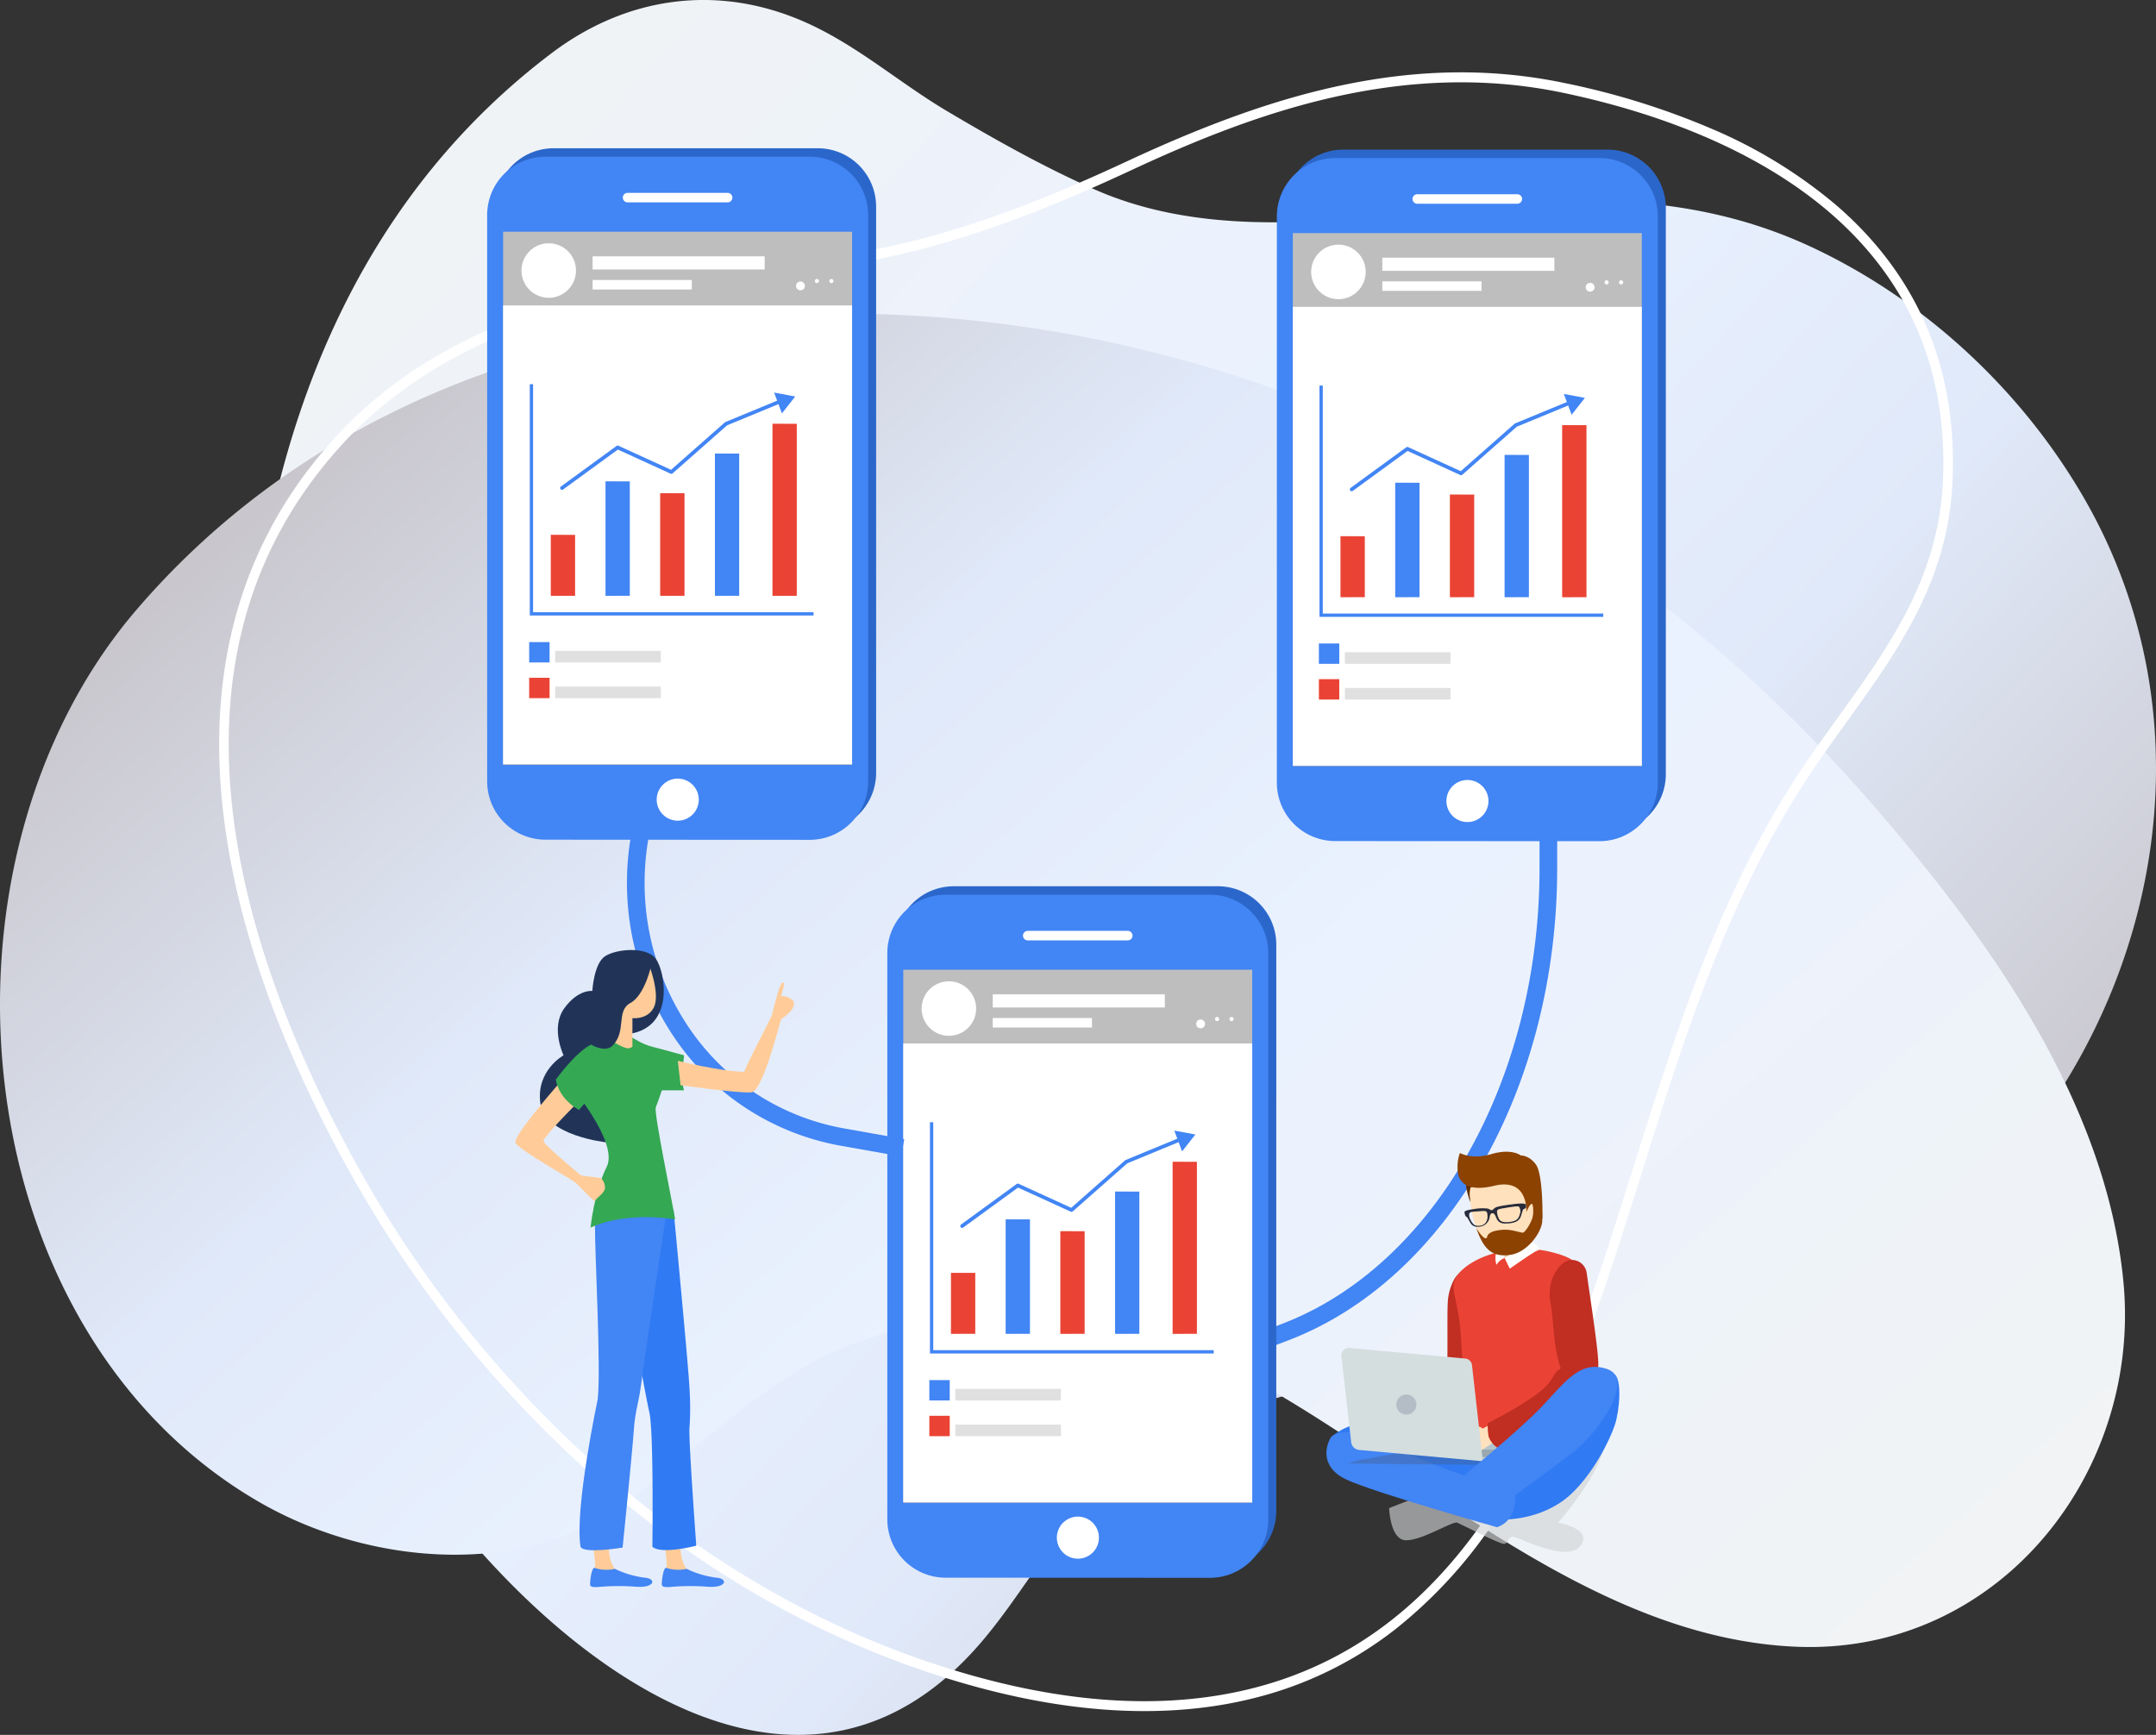 <svg xmlns="http://www.w3.org/2000/svg" xmlns:xlink="http://www.w3.org/1999/xlink" width="610.752" height="491.499" viewBox="0 0 610.752 491.499">
  <rect x="0" y="0" width="610.752" height="491.499" fill="#333333" stroke="none"/>
  <defs>
    <linearGradient id="linear-gradient" x1="0.89" y1="0.956" x2="0" y2="0.14" gradientUnits="objectBoundingBox">
      <stop offset="0" stop-color="#bab0b0"/>
      <stop offset="0.389" stop-color="#e0e9f9"/>
      <stop offset="0.611" stop-color="#eaf2ff"/>
      <stop offset="1" stop-color="#f1f3f4"/>
    </linearGradient>
    <linearGradient id="linear-gradient-2" x1="-0.052" y1="0.122" x2="0.987" y2="0.885" xlink:href="#linear-gradient"/>
  </defs>
  <g id="Group_6141" data-name="Group 6141" transform="translate(-10345 3118)">
    <path id="Path_6636" data-name="Path 6636" d="M365.626,71.86H342.381v1.982a8.577,8.577,0,0,1-8.577,8.57H287.081a8.577,8.577,0,0,1-8.577-8.57V71.86H255.251a12.109,12.109,0,0,0-12.1,12.1V328.548a12.094,12.094,0,0,0,12.1,12.1H365.663a12.094,12.094,0,0,0,12.094-12.087V83.961a12.109,12.109,0,0,0-12.1-12.1Z" transform="translate(10340.392 -3078.86)" fill="none"/>
    <g id="Group_4695" data-name="Group 4695" transform="translate(10238 -3273)">
      <g id="Group_4679" data-name="Group 4679" transform="translate(107 155)">
        <g id="Group_4648" data-name="Group 4648">
          <g id="Group_4461" data-name="Group 4461">
            <path id="Path_10460" data-name="Path 10460" d="M2455.53,565.67q1.453,5.089,3.177,10.1c21.311,61.948,119.9,174.378,186.157,96.45,12.259-14.42,20.576-31.514,35.262-43.562a137.081,137.081,0,0,1,47.688-25.182c23.573-7.023,45.814-2.921,69.356-5.2,49.078-4.742,95.562-17.345,130.887-53.872,34.852-36.038,53.065-85.394,48.7-133.621a151.606,151.606,0,0,0-17.294-57.985q-1.687-3.157-3.519-6.236c-17.746-29.851-44.927-54.806-76.47-69.458-36.563-16.985-74.326-14.1-113.328-9.592-29.585,3.415-61.418,5.768-89.382-6.561-14.416-6.356-28.37-14.211-41.88-22.229-13.728-8.149-25.776-18.932-40.682-25.407-24.441-10.616-50.045-7.034-71.243,8.973-102.824,77.646-99.337,231.632-67.427,343.382" transform="translate(-2366.643 -207.266)" fill="url(#linear-gradient)"/>
            <path id="Path_10461" data-name="Path 10461" d="M2912.93,675.792c-13.813,33.76-45.948,58.493-85.933,56.759-54.324-2.355-100.11-43.687-144.576-70.32-11.071-6.632-22.438-12.918-34.492-17.594-27.189-10.549-60.878-8.018-87.9,2.023-22.809,8.476-43.354,28.8-62.437,43.718-29.615,23.151-74.472,19.4-106.009,1.11-84.44-48.973-95.881-181.392-34.552-252.8,81.767-95.212,225.489-101.565,335.345-57.551,59.438,23.815,112.784,63.023,154.888,111.126,33.048,37.756,67.618,85.041,72.548,136.983a98.4,98.4,0,0,1-6.884,46.549" transform="translate(-2318.283 -266.03)" fill="url(#linear-gradient-2)"/>
          </g>
        </g>
        <path id="Path_10728" data-name="Path 10728" d="M2857.99,240.7a138.071,138.071,0,0,0-35.732-21.941,214.577,214.577,0,0,0-41.508-12.888c-20.462-4.27-41.306-4.016-63.711.779-18.03,3.858-37.157,10.654-60.2,21.391-21.4,9.97-53.46,23.619-84.735,27.035-22.357,2.439-50.177,5.476-75.4,13.068-27.765,8.357-49.085,21.2-65.183,39.261-1.982,2.227-3.875,4.488-5.625,6.722a122.317,122.317,0,0,0-12.183,18.866q3.688-3.9,7.555-7.572,3.087-4.831,6.749-9.518c1.714-2.189,3.569-4.4,5.513-6.588,28.217-31.659,69.646-42.254,108.4-47.773,10.459-1.49,20.724-2.612,30.481-3.676q2.537-.277,5.074-.638c30.009-4.277,60.075-17.114,80.49-26.629,34.809-16.22,76.553-31.514,122.256-21.978,41.491,8.66,110.666,34.376,107.749,109.335-1.04,26.777-14.017,45.744-28.167,65.439q-.817,1.134-1.635,2.273c-2.511,3.488-5.109,7.1-7.648,10.757-12.728,18.335-23.3,39.253-33.273,65.827-6.232,16.608-11.687,33.944-16.963,50.709-2.905,9.234-5.909,18.78-9.031,28.176-2.7,8.129-5.608,16.346-8.822,24.473-16.421,41.563-40.8,80.772-86.252,94.006-27.776,8.085-60.556,5.717-97.429-7.039-32.65-11.3-63.586-29.816-91-53.954q-.882.18-1.769.339.886-.159,1.769-.339a327.437,327.437,0,0,1-71.91-91.368c-27.625-51.72-51.542-124-14.574-181.834q-3.866,3.672-7.555,7.572c-11.825,22.658-16.225,48.789-13.1,77.976,3.22,30,14.27,62.843,32.85,97.625a340.9,340.9,0,0,0,30.814,47.674,322.77,322.77,0,0,0,38.281,41.538q.808.736,1.621,1.461.888-.142,1.774-.3-.885.159-1.774.3c28.443,25.465,59.97,44.292,93.734,55.97,30.45,10.535,58.19,14.069,82.728,10.574a117.586,117.586,0,0,0,16.3-3.493,106.6,106.6,0,0,0,35.869-18.375,133.271,133.271,0,0,0,26.782-28.682c10.789-15.348,19.078-32.863,25.383-48.714,3.548-8.915,6.467-17.3,8.852-24.478,3.129-9.417,6.135-18.977,9.044-28.221,5.266-16.729,10.708-34.026,16.914-50.564,9.887-26.35,20.359-47.072,32.95-65.213,2.527-3.64,5.118-7.238,7.621-10.717.453-.632.91-1.264,1.361-1.894,14.513-20.185,27.892-39.571,28.972-67.367C2891.93,286.662,2880.92,260.624,2857.99,240.7Z" transform="translate(-2337.561 -182.354)" fill="#fff"/>
      </g>
    </g>
    <g id="Group_6133" data-name="Group 6133" transform="translate(-237.1 -1876.509)">
      <path id="Path_1408" data-name="Path 1408" d="M1347.59,1029.666l12.573-4.782c44.188-16.831,74.63-70.416,74.635-131.371v-23.14" transform="translate(9585.922 -1888.957)" fill="none" stroke="#4285f4" stroke-miterlimit="10" stroke-width="5"/>
      <g id="Group_4694" data-name="Group 4694" transform="translate(10833.458 -990.41)">
        <path id="Path_11136" data-name="Path 11136" d="M947.756,649.485a16.542,16.542,0,0,1-16.542-16.517V472.542A16.542,16.542,0,0,1,947.756,456h74.816a16.542,16.542,0,0,1,16.542,16.542V632.968a16.542,16.542,0,0,1-16.542,16.517" transform="translate(-928.925 -456)" fill="#2b67cb"/>
        <path id="Path_1399" data-name="Path 1399" d="M1407.362,724.336a16.542,16.542,0,0,1-16.542-16.542V547.386a16.542,16.542,0,0,1,16.542-16.542h74.84a16.542,16.542,0,0,1,16.542,16.542V707.832a16.542,16.542,0,0,1-16.542,16.542" transform="translate(-1390.82 -528.448)" fill="#4285f4"/>
        <rect id="Rectangle_70" data-name="Rectangle 70" width="98.853" height="151.032" transform="translate(103.377 174.677) rotate(180)" fill="#bebebe"/>
        <path id="Path_1400" data-name="Path 1400" d="M1458.19,550.143h0a1.344,1.344,0,0,1,1.352-1.343h28.326a1.344,1.344,0,0,1,1.352,1.343h0a1.352,1.352,0,0,1-1.352,1.352h-28.326a1.352,1.352,0,0,1-1.352-1.352Z" transform="translate(-1419.755 -536.161)" fill="#fff"/>
        <circle id="Ellipse_180" data-name="Ellipse 180" cx="5.962" cy="5.962" r="5.962" transform="translate(46.959 189.198) rotate(-78.522)" fill="#fff"/>
        <rect id="Rectangle_71" data-name="Rectangle 71" width="98.853" height="129.97" transform="translate(4.523 44.539)" fill="#fff"/>
        <rect id="Rectangle_72" data-name="Rectangle 72" width="48.744" height="3.726" transform="translate(29.872 30.619)" fill="#fff"/>
        <rect id="Rectangle_73" data-name="Rectangle 73" width="28.103" height="2.699" transform="translate(29.872 37.317)" fill="#fff"/>
        <circle id="Ellipse_181" data-name="Ellipse 181" cx="7.725" cy="7.725" r="7.725" transform="translate(6.518 34.645) rotate(-45)" fill="#fff"/>
        <path id="Path_1401" data-name="Path 1401" d="M1546.693,593.908a1.249,1.249,0,1,1-1.25-1.249A1.249,1.249,0,0,1,1546.693,593.908Zm2.855-1.249a.579.579,0,1,0-.006-.029Zm4.091,0a.583.583,0,1,0-.006-.029Z" transform="translate(-1456.692 -554.911)" fill="#fff"/>
        <rect id="Rectangle_74" data-name="Rectangle 74" width="6.874" height="17.264" transform="translate(18.039 109.529)" fill="#ea4335"/>
        <rect id="Rectangle_75" data-name="Rectangle 75" width="6.874" height="32.417" transform="translate(33.534 94.376)" fill="#4285f4"/>
        <rect id="Rectangle_76" data-name="Rectangle 76" width="6.874" height="29.068" transform="translate(49.029 97.726)" fill="#ea4335"/>
        <rect id="Rectangle_77" data-name="Rectangle 77" width="6.874" height="40.296" transform="translate(64.525 86.497)" fill="#4285f4"/>
        <rect id="Rectangle_78" data-name="Rectangle 78" width="3.155" height="32.417" transform="translate(33.534 94.376)" fill="#4285f4" opacity="0.26"/>
        <rect id="Rectangle_79" data-name="Rectangle 79" width="3.155" height="17.264" transform="translate(18.039 109.529)" fill="#ea4335" opacity="0.26"/>
        <rect id="Rectangle_80" data-name="Rectangle 80" width="3.155" height="40.296" transform="translate(64.525 86.497)" fill="#4285f4" opacity="0.26"/>
        <rect id="Rectangle_81" data-name="Rectangle 81" width="3.155" height="29.068" transform="translate(49.029 97.726)" fill="#ea4335" opacity="0.26"/>
        <rect id="Rectangle_82" data-name="Rectangle 82" width="6.874" height="48.739" transform="translate(80.835 78.06)" fill="#ea4335"/>
        <rect id="Rectangle_83" data-name="Rectangle 83" width="3.155" height="48.739" transform="translate(80.835 78.06)" fill="#ea4335" opacity="0.26"/>
        <path id="Path_1402" data-name="Path 1402" d="M725.911,280.94H645.52V215.41h.935V280h79.456Z" transform="translate(-633.442 -148.566)" fill="#4285f4"/>
        <path id="Path_1403" data-name="Path 1403" d="M769.049,225.465l-2.219-5.9,5.979,1.118Z" transform="translate(-685.544 -150.349)" fill="#4285f4"/>
        <rect id="Rectangle_84" data-name="Rectangle 84" width="5.774" height="5.768" transform="translate(11.906 139.91)" fill="#4285f4"/>
        <rect id="Rectangle_85" data-name="Rectangle 85" width="5.774" height="5.774" transform="translate(11.906 150.019)" fill="#ea4335"/>
        <rect id="Rectangle_86" data-name="Rectangle 86" width="29.924" height="3.281" transform="translate(19.266 152.512)" fill="#bebebe" opacity="0.48"/>
        <rect id="Rectangle_87" data-name="Rectangle 87" width="29.924" height="3.281" transform="translate(19.266 142.397)" fill="#bebebe" opacity="0.48"/>
        <path id="Path_1404" data-name="Path 1404" d="M661.5,248.274l15.775-11.5,15.216,6.96,15.5-13.669,16.06-6.633" transform="translate(-640.305 -152.015)" fill="none" stroke="#4285f4" stroke-linecap="round" stroke-linejoin="round" stroke-width="1.05"/>
        <path id="Path_1405" data-name="Path 1405" d="M1564.364,615.267a3,3,0,1,1-.879-2.128,3,3,0,0,1,.879,2.128Z" transform="translate(-1462.775 -563.417)" fill="none" stroke="#fff" stroke-miterlimit="10" stroke-width="0.91"/>
      </g>
      <path id="Path_1407" data-name="Path 1407" d="M1101.984,881.436l-17.48-3.109a69.728,69.728,0,0,1-46.529-31.659,75.623,75.623,0,0,1-9.712-57.089h0" transform="translate(9735.833 -1797.752)" fill="none" stroke="#4285f4" stroke-miterlimit="10" stroke-width="5"/>
      <g id="Group_5740" data-name="Group 5740" transform="translate(215 -114)">
        <path id="Path_1406" data-name="Path 1406" d="M972.41,824.86c0,44.916,47.587,81.265,106.4,81.265" transform="translate(9741.009 -1673.034)" fill="none"/>
        <path id="Path_1436" data-name="Path 1436" d="M1055.14,1070.485s.223,9.128,4.843,9.128,13.162-5.523,14.451-5,12.175,6.219,13.351,6.013.9-1.825,2.282-2.031,16.794,8.507,19.848,1.672c1.847-4.136-6.9-5.654-6.9-5.654s10.121-11.41,12.745-20.355S1055.14,1070.485,1055.14,1070.485Z" transform="translate(9705.478 -1770.732)" fill="#d1d3d4" opacity="0.63"/>
        <path id="Path_1437" data-name="Path 1437" d="M1105.48,1058.822s10.839.468,19.055-6.846c6.561-5.878,11.41-15.7,12.8-19.969s1.98-12.871-.091-14.3-39.616,34.3-39.616,34.3Z" transform="translate(9687.231 -1755.84)" fill="#307af3"/>
        <path id="Path_1438" data-name="Path 1438" d="M1026.26,1045.255s4.524-5.135,16.739-5.106c9.51,0,40.706,8.558,40.706,8.558l-13.567,14.508Z" transform="translate(9717.881 -1765.497)" fill="#307af3"/>
        <path id="Path_1442" data-name="Path 1442" d="M1042.028,1050.02c6.909,4.21,35.451,13.789,35.451,13.789s1.062,7.342-5.135,9.534c0,0-34.419-9.7-42.56-13.447s-5.654-10.269-4.524-11.981S1033.438,1044.781,1042.028,1050.02Z" transform="translate(9718.85 -1768.162)" fill="#4285f4"/>
        <path id="Path_1443" data-name="Path 1443" d="M1080.787,963.3a3.423,3.423,0,0,1,1.495,1.552,3.883,3.883,0,0,1,.359,2.391c-.382,2.151-.856,5.511-1.374,9.06-.833,5.7-1.78,11.89-2.636,14.365-.182.57,2.385,3.514,1.272,4.9,0,.04-.336,11.519-.371,11.559s-1.141,1.107-1.176,1.141c-.433.285-2.077.958-2.921.571s-21.916,6.423-21.742,6.225c8.808-10.127,16.151-15.809,16.7-16.794,1.092-1.931.359-21.605.8-25.531a15.362,15.362,0,0,1,1.911-5.916,14.921,14.921,0,0,1,3.48-3.423C1078.167,962.119,1079,962.358,1080.787,963.3Z" transform="translate(9706.101 -1732.154)" fill="#c12e22"/>
        <path id="Path_1444" data-name="Path 1444" d="M1117.014,990.967a15.836,15.836,0,0,0-.708,9.128c1.343,6.025-.182,6.429-.182,6.429s-7.251,5.032-14.332,5.785c-6.339.679-11.69,1.084-11.57-4.29l2.031,1.621v-.941c.234-12.092-2.282-12.7-2.909-26.244-.639-13.887-3.994-15.729-.976-19.665,4.5-5.831,16.425-8.8,25.878-6.561,7.1,1.672,9.436,3.554,9.379,8.809a40.371,40.371,0,0,1-.764,6.466C1121.716,978.1,1118.912,986.015,1117.014,990.967Z" transform="translate(9691.74 -1729.134)" fill="#ea4335"/>
        <path id="Path_1445" data-name="Path 1445" d="M1119.022,942.88c-2.693,1.8-4.433,3.252-7.913,3.252-1.312,0-.8-.525-2.031-.8.6.319-.622.867-.149.97a2.06,2.06,0,0,1,1.637,1.894l.211,3.993,1.558,3.258,2.721-1.757,3.953-2.567-.388-6.19A1.62,1.62,0,0,1,1119.022,942.88Z" transform="translate(9682.424 -1723.721)" fill="#ffe1bd"/>
        <path id="Path_1446" data-name="Path 1446" d="M1110.99,950.147l.268,3.714-.514,2.054-1.558-3.258-.211-3.994a2.059,2.059,0,0,0-1.637-1.894c-1.008-.217-.525-.958-1.962-2.487a2.623,2.623,0,0,1-.252-.3c.177.1.411,1.5,3.645,1.866C1111.166,946.114,1110.822,947.745,1110.99,950.147Z" transform="translate(9684.007 -1724.194)" fill="#e8c5a0"/>
        <path id="Path_1447" data-name="Path 1447" d="M1120.545,952.26a6.389,6.389,0,0,1,1.911,1.962,25.641,25.641,0,0,0-2.448,1.284c-1.038.633-6.036,4.165-6.036,4.165l-1.466-3.018S1117.724,953.049,1120.545,952.26Z" transform="translate(9680.837 -1727.75)" fill="#fff"/>
        <path id="Path_1448" data-name="Path 1448" d="M1110.541,956.919a4.031,4.031,0,0,0-2.282,1.9s-.9-1.711.245-4.759a7.892,7.892,0,0,1,1.711-1.233Z" transform="translate(9682.808 -1727.995)" fill="#fff"/>
        <path id="Path_1449" data-name="Path 1449" d="M333.856,618.252l-33.786-.29,20.116,7.5Z" transform="translate(10467.051 -1339.765)" fill="#b3c5ce"/>
        <path id="Path_1450" data-name="Path 1450" d="M335.1,630.584l14.479-1.352.108-1.192-14.72,1.386Z" transform="translate(10452.063 -1344.094)" fill="#e8f1f8"/>
        <path id="Path_1451" data-name="Path 1451" d="M1099.6,1042l-2.75,1.512a4.732,4.732,0,0,0-5.4.159c-2.693,2.037.57,7.8,2.55,7.221s7.822-4.89,7.822-4.89Z" transform="translate(9690.323 -1766.292)" fill="#ffe1bd"/>
        <path id="Path_1452" data-name="Path 1452" d="M271.3,629.565l-3.359,1,36.907.348,16.186-4.422-34.379.359Z" transform="translate(10480.849 -1343.428)" fill="#474747" opacity="0.24"/>
        <path id="Path_1453" data-name="Path 1453" d="M1118.689,1005.6c-5.135,1.615-10.5,9.8-10.5,9.8l-.474-.756a6.651,6.651,0,0,1-3.383-3.646,21.025,21.025,0,0,1-.252-3.8s12.847-6.424,16.793-10.771c1.917-2.111,2.088-3.879,3.92-4.764-.057-.143-.108-.28-.16-.42-2-5.7-1.911-13.9-2.738-18.046a13.155,13.155,0,0,1,.159-5.951,11.486,11.486,0,0,1,1.711-3.623c1.238-1.711,2.932-3.075,5.135-2.567a4.148,4.148,0,0,1,2.082,1.2,4.325,4.325,0,0,1,1.141,2.368c.816,6.013,3.423,22.467,3.286,26.153a6.792,6.792,0,0,1-.291,1.774,5.366,5.366,0,0,1-.168.571C1133.039,998.358,1123.828,1003.984,1118.689,1005.6Z" transform="translate(9684.459 -1731.48)" fill="#c12e22"/>
        <path id="Path_1454" data-name="Path 1454" d="M1071.5,1036.73l-35.057-3.206a2.482,2.482,0,0,1-2.242-2.191l-2.771-24.418a2.082,2.082,0,0,1,2.282-2.282l32.832,3.007a2.076,2.076,0,0,1,1.876,1.837Z" transform="translate(9715.663 -1750.239)" fill="#d4dedf"/>
        <path id="Path_1455" data-name="Path 1455" d="M1096.159,923.385a4.762,4.762,0,0,1-.821,1.449,4.938,4.938,0,0,0-.816,2.658c.023-.057-1.5-4.228-1.067-5.249s1.344-1.278,1.569-.947S1096.159,923.385,1096.159,923.385Z" transform="translate(9689.056 -1714.393)" fill="#632f00"/>
        <path id="Path_1456" data-name="Path 1456" d="M1114.448,929.807a15.38,15.38,0,0,1,.069,2.978,1.63,1.63,0,0,1-.051.32c-.023.108-.04.211-.074.325-.85,3.366-5.135,8.118-8.107,8.5a7.894,7.894,0,0,1-1.141,0c-4.165-.188-6.6-3.606-7.987-7.24-.045-.137-.1-.257-.143-.382a33.4,33.4,0,0,1-1.751-8.061,2.385,2.385,0,0,0-.035-.451,6.177,6.177,0,0,1,.1-2.789q.029-.116.068-.228l.143-.04c1.141-.353,9.02-2.762,9.191-2.779s8.089.57,8.089.57a85.569,85.569,0,0,1,1.632,9.276Z" transform="translate(9688.311 -1713.878)" fill="#ffe1bd"/>
        <path id="Path_1457" data-name="Path 1457" d="M1116.48,927.17" transform="translate(9679.132 -1716.974)" fill="#4c2e1e"/>
        <path id="Path_1458" data-name="Path 1458" d="M1117,936.883a15.3,15.3,0,0,1,.063,2.973,1.742,1.742,0,0,1-.051.325c-.57,3.366-4.661,8.6-9.294,9.008a8.326,8.326,0,0,1-1.033.091c-5.015.206-6.755-3.571-8.145-7.305-.045-.137-.1-.257-.143-.382,0,0,1.746,2.784,2.613,2.855s-.211-1.008,2.151-1.923a11.952,11.952,0,0,1,4.843-.4c1.061.131,2.744.633,3.372.725a.7.7,0,0,0,.359-.034c.833-.428,2.511-3.246,2.8-5.038C1114.647,937.083,1116.335,936.768,1117,936.883Z" transform="translate(9686.898 -1721.135)" fill="#8c4200"/>
        <path id="Path_1459" data-name="Path 1459" d="M1089.244,913.227s.257,6.046,10.184,3.622,9.163,7.451,9.163,7.451,1.38-3.309,1.791-2.031-.035,4.564-.035,4.564,2.721.291,2.807-1.05c.051-.8.137-12.232-1.825-14.946s-4.313-2.59-4.313-2.59-2.482-2.094-8.336-.382-8.934-.451-8.917-.28A11.691,11.691,0,0,0,1089.244,913.227Z" transform="translate(9690.878 -1708.393)" fill="#8c4200"/>
        <path id="Path_1460" data-name="Path 1460" d="M1109.924,933.212c-.1-.411-1.905-.336-3.183-.168s-4.69.57-5.4,1.008-.69.7-1.067.741-.376-.234-1.176-.462a14.189,14.189,0,0,0-4.045.177c-1.278.177-2.5.411-2.493.833s.194,1.141.445,1.26.257.092,1.181,1.711c.514.913,1.344,1.421,3.007,1.1a3.148,3.148,0,0,0,2.519-2.855c.192-.71.354-.845.672-.884s.537,0,.907.684.57,2.208,2.733,2.219c2.8,0,4.051-.725,4.507-2.054.61-1.8.49-1.8.708-1.962.1-.084.719-.3.736-.537a2.893,2.893,0,0,0-.049-.813Zm-10.916,4.051a2.228,2.228,0,0,1-2.156,1.931c-1.295.168-1.86-.314-2.5-1.489-.57-1.027-.57-1.854-.314-2.151s.924-.314,2.528-.439,2.139-.168,2.374.331a4.57,4.57,0,0,1,.092,1.815Zm9.208-1.3c-.325,1.3-1.008,1.94-2.779,2.156-2.511.308-2.956-.394-3.286-1.249a4.519,4.519,0,0,1-.382-1.78c.1-.57.633-.633,2.219-.907s3.7-.61,3.994-.382a2.242,2.242,0,0,1,.234,2.162Z" transform="translate(9689.405 -1719.439)" fill="#282c3b"/>
        <path id="Path_1464" data-name="Path 1464" d="M1089.609,1045.963s16.214-13.191,23-20.2,11.084-13.855,19-11.114-2.031,17.465-9.271,23.226-25.106,18.45-25.106,18.45S1087.627,1052.932,1089.609,1045.963Z" transform="translate(9690.788 -1754.277)" fill="#4285f4"/>
        <circle id="Ellipse_186" data-name="Ellipse 186" cx="2.852" cy="2.852" r="2.852" transform="translate(10762.643 -732.427)" fill="#b4bcc5"/>
      </g>
      <g id="Group_5739" data-name="Group 5739" transform="translate(88 77)">
        <path id="Path_1423" data-name="Path 1423" d="M893.39,1002.054a28.993,28.993,0,0,1,.645,5.671c-.319,1.74,0,2.282,0,2.282l6.618-.57s-2.927-1.432-2.721-8.261S893.39,1002.054,893.39,1002.054Z" transform="translate(9788.946 -1882.545)" fill="#fc9"/>
        <path id="Path_1424" data-name="Path 1424" d="M893.38,1015.688a10.356,10.356,0,0,0,5.7.263,26.921,26.921,0,0,0,8.733,2.539c3.04.382,2.5,2.887-2.693,2.538a64.883,64.883,0,0,0-9.973,0c-1.141.12-3.007.274-3.081-.536S892.444,1015.419,893.38,1015.688Z" transform="translate(9789.514 -1889.986)" fill="#4285f4"/>
        <path id="Path_1425" data-name="Path 1425" d="M857.79,1002.054a28.989,28.989,0,0,1,.645,5.671c-.319,1.74,0,2.282,0,2.282l6.617-.57s-2.926-1.432-2.721-8.261S857.79,1002.054,857.79,1002.054Z" transform="translate(9804.234 -1882.545)" fill="#fc9"/>
        <path id="Path_1426" data-name="Path 1426" d="M857.779,1015.688a10.356,10.356,0,0,0,5.7.263,26.953,26.953,0,0,0,8.733,2.539c3.041.382,2.5,2.887-2.693,2.538a64.883,64.883,0,0,0-9.973,0c-1.141.12-3,.274-3.081-.536S856.844,1015.419,857.779,1015.688Z" transform="translate(9804.806 -1889.986)" fill="#4285f4"/>
        <path id="Path_1427" data-name="Path 1427" d="M888.059,834.135s4.256,44.6,4.507,50.41a82.979,82.979,0,0,1,0,11.364c-.257,3.538,1.931,33.313,1.931,33.313s-9.908,2.59-12.437.291c0,0,.42-32.474-.85-38.031s-6.21-33.7-6.21-33.7L880.7,829Z" transform="translate(9796.845 -1809.812)" fill="#307af3"/>
        <path id="Path_1428" data-name="Path 1428" d="M846.375,720.466s.411-7.765,3.617-9.847,11.756-2.855,14.388.756,5.443,19.22-7.417,21.235l-6.658,30.728s-17.315-1.774-18.641-11.039,6.561-13.6,6.561-13.6-3.779-7.8.194-13.3S846.375,720.466,846.375,720.466Z" transform="translate(9815.52 -1758.214)" fill="#213458"/>
        <path id="Path_1430" data-name="Path 1430" d="M856.337,891.69c1.008-8.33-.84-42.1-.764-49.253s20.208-3.514,20.208-3.514-6.315,41.91-7.068,47.974-1.768,7.822-2.151,13.63-3.155,33.09-3.155,33.09-11.08,1.86-11.918-.234C849.736,922.64,856.337,891.69,856.337,891.69Z" transform="translate(9807.069 -1813.676)" fill="#4285f4"/>
        <path id="Path_1431" data-name="Path 1431" d="M869.511,754.125l9.088,2.448s-1.008,7.65,0,9.927h-6.31s-1.091,3.281-1.711,4.792,4.718,26.98,5.471,31.778c0,0-13.379-2.487-23.961,2.311,0,0,1.008-10.1,4.564-17.167S846,764.669,846,764.669s4.324-13.259,11.895-14.075C863.942,749.938,863.9,752.619,869.511,754.125Z" transform="translate(9809.299 -1776.093)" fill="#34a853"/>
        <path id="Path_1432" data-name="Path 1432" d="M877.958,718s2.778,7.519,1.008,11.057-6.059,3.03-6.059,3.03v8.081a1.979,1.979,0,0,1-1.2.462c-1.323.074-4.861-2.231-4.861-2.231V719.711Z" transform="translate(9800.346 -1762.139)" fill="#fc9"/>
        <path id="Path_1433" data-name="Path 1433" d="M832.043,774.48s-13.435,15.261-12.679,17.156,15.712,10.224,17.041,11.359,5.4,5.7,5.542,5.083,2.6-2.054,2.789-3.566a3.99,3.99,0,0,0-1.141-2.855l-5.7-.756s-10.19-8.512-10.572-9.647,11.551-12.877,11.551-12.877Z" transform="translate(9820.752 -1786.396)" fill="#fc9"/>
        <path id="Path_1434" data-name="Path 1434" d="M839.44,765.249s7.793-10.976,12.62-10.606,4.564,7.445,0,12.369S846,773.829,846,773.829,840.45,771.051,839.44,765.249Z" transform="translate(9812.116 -1777.872)" fill="#34a853"/>
        <path id="Path_1435" data-name="Path 1435" d="M874.051,716.07s-1.8,8.626-5.968,10.9-1.021,7.856-4.992,12.027c-2.128,2.231-6.162-.245-6.162-.245l3.993-21.58Z" transform="translate(9804.605 -1761.31)" fill="#213458"/>
        <path id="Path_1429" data-name="Path 1429" d="M900.793,754.073s15.666,2.242,19.9,2.042c3.32.2,8.107-19.529,8.587-20.74,2.648-1.8,3.695-3.2,3.651-4.565s-3.423-2.5-3.742-1.825c.57-1.8.684-2.368.833-2.989.314-1.278-.57-2.282-1.883,2.579s-1.141,3.994-1.466,5.665c-2.088,4.353-7.479,14.514-7.844,16.054-7-.174-18.828-3.135-18.828-3.135Z" transform="translate(9786.106 -1765.121)" fill="#fc9"/>
      </g>
      <g id="Group_5621" data-name="Group 5621" transform="translate(10943.808 -1199.102)">
        <path id="Path_11136-2" data-name="Path 11136" d="M947.756,649.485a16.542,16.542,0,0,1-16.542-16.517V472.542A16.542,16.542,0,0,1,947.756,456h74.816a16.542,16.542,0,0,1,16.542,16.542V632.968a16.542,16.542,0,0,1-16.542,16.517" transform="translate(-928.925 -456)" fill="#2b67cb"/>
        <path id="Path_1399-2" data-name="Path 1399" d="M1407.362,724.336a16.542,16.542,0,0,1-16.542-16.542V547.386a16.542,16.542,0,0,1,16.542-16.542h74.84a16.542,16.542,0,0,1,16.542,16.542V707.832a16.542,16.542,0,0,1-16.542,16.542" transform="translate(-1390.82 -528.448)" fill="#4285f4"/>
        <rect id="Rectangle_70-2" data-name="Rectangle 70" width="98.853" height="151.032" transform="translate(103.377 174.677) rotate(180)" fill="#bebebe"/>
        <path id="Path_1400-2" data-name="Path 1400" d="M1458.19,550.143h0a1.344,1.344,0,0,1,1.352-1.343h28.326a1.344,1.344,0,0,1,1.352,1.343h0a1.352,1.352,0,0,1-1.352,1.352h-28.326a1.352,1.352,0,0,1-1.352-1.352Z" transform="translate(-1419.755 -536.161)" fill="#fff"/>
        <circle id="Ellipse_180-2" data-name="Ellipse 180" cx="5.962" cy="5.962" r="5.962" transform="translate(46.959 189.198) rotate(-78.522)" fill="#fff"/>
        <rect id="Rectangle_71-2" data-name="Rectangle 71" width="98.853" height="129.97" transform="translate(4.523 44.539)" fill="#fff"/>
        <rect id="Rectangle_72-2" data-name="Rectangle 72" width="48.744" height="3.726" transform="translate(29.872 30.619)" fill="#fff"/>
        <rect id="Rectangle_73-2" data-name="Rectangle 73" width="28.103" height="2.699" transform="translate(29.872 37.317)" fill="#fff"/>
        <circle id="Ellipse_181-2" data-name="Ellipse 181" cx="7.725" cy="7.725" r="7.725" transform="translate(6.518 34.645) rotate(-45)" fill="#fff"/>
        <path id="Path_1401-2" data-name="Path 1401" d="M1546.693,593.908a1.249,1.249,0,1,1-1.25-1.249A1.249,1.249,0,0,1,1546.693,593.908Zm2.855-1.249a.579.579,0,1,0-.006-.029Zm4.091,0a.583.583,0,1,0-.006-.029Z" transform="translate(-1456.692 -554.911)" fill="#fff"/>
        <rect id="Rectangle_74-2" data-name="Rectangle 74" width="6.874" height="17.264" transform="translate(18.039 109.529)" fill="#ea4335"/>
        <rect id="Rectangle_75-2" data-name="Rectangle 75" width="6.874" height="32.417" transform="translate(33.534 94.376)" fill="#4285f4"/>
        <rect id="Rectangle_76-2" data-name="Rectangle 76" width="6.874" height="29.068" transform="translate(49.029 97.726)" fill="#ea4335"/>
        <rect id="Rectangle_77-2" data-name="Rectangle 77" width="6.874" height="40.296" transform="translate(64.525 86.497)" fill="#4285f4"/>
        <rect id="Rectangle_78-2" data-name="Rectangle 78" width="3.155" height="32.417" transform="translate(33.534 94.376)" fill="#4285f4" opacity="0.26"/>
        <rect id="Rectangle_79-2" data-name="Rectangle 79" width="3.155" height="17.264" transform="translate(18.039 109.529)" fill="#ea4335" opacity="0.26"/>
        <rect id="Rectangle_80-2" data-name="Rectangle 80" width="3.155" height="40.296" transform="translate(64.525 86.497)" fill="#4285f4" opacity="0.26"/>
        <rect id="Rectangle_81-2" data-name="Rectangle 81" width="3.155" height="29.068" transform="translate(49.029 97.726)" fill="#ea4335" opacity="0.26"/>
        <rect id="Rectangle_82-2" data-name="Rectangle 82" width="6.874" height="48.739" transform="translate(80.835 78.06)" fill="#ea4335"/>
        <rect id="Rectangle_83-2" data-name="Rectangle 83" width="3.155" height="48.739" transform="translate(80.835 78.06)" fill="#ea4335" opacity="0.26"/>
        <path id="Path_1402-2" data-name="Path 1402" d="M725.911,280.94H645.52V215.41h.935V280h79.456Z" transform="translate(-633.442 -148.566)" fill="#4285f4"/>
        <path id="Path_1403-2" data-name="Path 1403" d="M769.049,225.465l-2.219-5.9,5.979,1.118Z" transform="translate(-685.544 -150.349)" fill="#4285f4"/>
        <rect id="Rectangle_84-2" data-name="Rectangle 84" width="5.774" height="5.768" transform="translate(11.906 139.91)" fill="#4285f4"/>
        <rect id="Rectangle_85-2" data-name="Rectangle 85" width="5.774" height="5.774" transform="translate(11.906 150.019)" fill="#ea4335"/>
        <rect id="Rectangle_86-2" data-name="Rectangle 86" width="29.924" height="3.281" transform="translate(19.266 152.512)" fill="#bebebe" opacity="0.48"/>
        <rect id="Rectangle_87-2" data-name="Rectangle 87" width="29.924" height="3.281" transform="translate(19.266 142.397)" fill="#bebebe" opacity="0.48"/>
        <path id="Path_1404-2" data-name="Path 1404" d="M661.5,248.274l15.775-11.5,15.216,6.96,15.5-13.669,16.06-6.633" transform="translate(-640.305 -152.015)" fill="none" stroke="#4285f4" stroke-linecap="round" stroke-linejoin="round" stroke-width="1.05"/>
        <path id="Path_1405-2" data-name="Path 1405" d="M1564.364,615.267a3,3,0,1,1-.879-2.128,3,3,0,0,1,.879,2.128Z" transform="translate(-1462.775 -563.417)" fill="none" stroke="#fff" stroke-miterlimit="10" stroke-width="0.91"/>
      </g>
      <g id="Group_5622" data-name="Group 5622" transform="translate(10720.101 -1199.491)">
        <path id="Path_11136-3" data-name="Path 11136" d="M947.756,649.485a16.542,16.542,0,0,1-16.542-16.517V472.542A16.542,16.542,0,0,1,947.756,456h74.816a16.542,16.542,0,0,1,16.542,16.542V632.968a16.542,16.542,0,0,1-16.542,16.517" transform="translate(-928.925 -456)" fill="#2b67cb"/>
        <path id="Path_1399-3" data-name="Path 1399" d="M1407.362,724.336a16.542,16.542,0,0,1-16.542-16.542V547.386a16.542,16.542,0,0,1,16.542-16.542h74.84a16.542,16.542,0,0,1,16.542,16.542V707.832a16.542,16.542,0,0,1-16.542,16.542" transform="translate(-1390.82 -528.448)" fill="#4285f4"/>
        <rect id="Rectangle_70-3" data-name="Rectangle 70" width="98.853" height="151.032" transform="translate(103.377 174.677) rotate(180)" fill="#bebebe"/>
        <path id="Path_1400-3" data-name="Path 1400" d="M1458.19,550.143h0a1.344,1.344,0,0,1,1.352-1.343h28.326a1.344,1.344,0,0,1,1.352,1.343h0a1.352,1.352,0,0,1-1.352,1.352h-28.326a1.352,1.352,0,0,1-1.352-1.352Z" transform="translate(-1419.755 -536.161)" fill="#fff"/>
        <circle id="Ellipse_180-3" data-name="Ellipse 180" cx="5.962" cy="5.962" r="5.962" transform="translate(46.959 189.198) rotate(-78.522)" fill="#fff"/>
        <rect id="Rectangle_71-3" data-name="Rectangle 71" width="98.853" height="129.97" transform="translate(4.523 44.539)" fill="#fff"/>
        <rect id="Rectangle_72-3" data-name="Rectangle 72" width="48.744" height="3.726" transform="translate(29.872 30.619)" fill="#fff"/>
        <rect id="Rectangle_73-3" data-name="Rectangle 73" width="28.103" height="2.699" transform="translate(29.872 37.317)" fill="#fff"/>
        <circle id="Ellipse_181-3" data-name="Ellipse 181" cx="7.725" cy="7.725" r="7.725" transform="translate(6.518 34.645) rotate(-45)" fill="#fff"/>
        <path id="Path_1401-3" data-name="Path 1401" d="M1546.693,593.908a1.249,1.249,0,1,1-1.25-1.249A1.249,1.249,0,0,1,1546.693,593.908Zm2.855-1.249a.579.579,0,1,0-.006-.029Zm4.091,0a.583.583,0,1,0-.006-.029Z" transform="translate(-1456.692 -554.911)" fill="#fff"/>
        <rect id="Rectangle_74-3" data-name="Rectangle 74" width="6.874" height="17.264" transform="translate(18.039 109.529)" fill="#ea4335"/>
        <rect id="Rectangle_75-3" data-name="Rectangle 75" width="6.874" height="32.417" transform="translate(33.534 94.376)" fill="#4285f4"/>
        <rect id="Rectangle_76-3" data-name="Rectangle 76" width="6.874" height="29.068" transform="translate(49.029 97.726)" fill="#ea4335"/>
        <rect id="Rectangle_77-3" data-name="Rectangle 77" width="6.874" height="40.296" transform="translate(64.525 86.497)" fill="#4285f4"/>
        <rect id="Rectangle_78-3" data-name="Rectangle 78" width="3.155" height="32.417" transform="translate(33.534 94.376)" fill="#4285f4" opacity="0.26"/>
        <rect id="Rectangle_79-3" data-name="Rectangle 79" width="3.155" height="17.264" transform="translate(18.039 109.529)" fill="#ea4335" opacity="0.26"/>
        <rect id="Rectangle_80-3" data-name="Rectangle 80" width="3.155" height="40.296" transform="translate(64.525 86.497)" fill="#4285f4" opacity="0.26"/>
        <rect id="Rectangle_81-3" data-name="Rectangle 81" width="3.155" height="29.068" transform="translate(49.029 97.726)" fill="#ea4335" opacity="0.26"/>
        <rect id="Rectangle_82-3" data-name="Rectangle 82" width="6.874" height="48.739" transform="translate(80.835 78.06)" fill="#ea4335"/>
        <rect id="Rectangle_83-3" data-name="Rectangle 83" width="3.155" height="48.739" transform="translate(80.835 78.06)" fill="#ea4335" opacity="0.26"/>
        <path id="Path_1402-3" data-name="Path 1402" d="M725.911,280.94H645.52V215.41h.935V280h79.456Z" transform="translate(-633.442 -148.566)" fill="#4285f4"/>
        <path id="Path_1403-3" data-name="Path 1403" d="M769.049,225.465l-2.219-5.9,5.979,1.118Z" transform="translate(-685.544 -150.349)" fill="#4285f4"/>
        <rect id="Rectangle_84-3" data-name="Rectangle 84" width="5.774" height="5.768" transform="translate(11.906 139.91)" fill="#4285f4"/>
        <rect id="Rectangle_85-3" data-name="Rectangle 85" width="5.774" height="5.774" transform="translate(11.906 150.019)" fill="#ea4335"/>
        <rect id="Rectangle_86-3" data-name="Rectangle 86" width="29.924" height="3.281" transform="translate(19.266 152.512)" fill="#bebebe" opacity="0.48"/>
        <rect id="Rectangle_87-3" data-name="Rectangle 87" width="29.924" height="3.281" transform="translate(19.266 142.397)" fill="#bebebe" opacity="0.48"/>
        <path id="Path_1404-3" data-name="Path 1404" d="M661.5,248.274l15.775-11.5,15.216,6.96,15.5-13.669,16.06-6.633" transform="translate(-640.305 -152.015)" fill="none" stroke="#4285f4" stroke-linecap="round" stroke-linejoin="round" stroke-width="1.05"/>
        <path id="Path_1405-3" data-name="Path 1405" d="M1564.364,615.267a3,3,0,1,1-.879-2.128,3,3,0,0,1,.879,2.128Z" transform="translate(-1462.775 -563.417)" fill="none" stroke="#fff" stroke-miterlimit="10" stroke-width="0.91"/>
      </g>
    </g>
  </g>
</svg>
